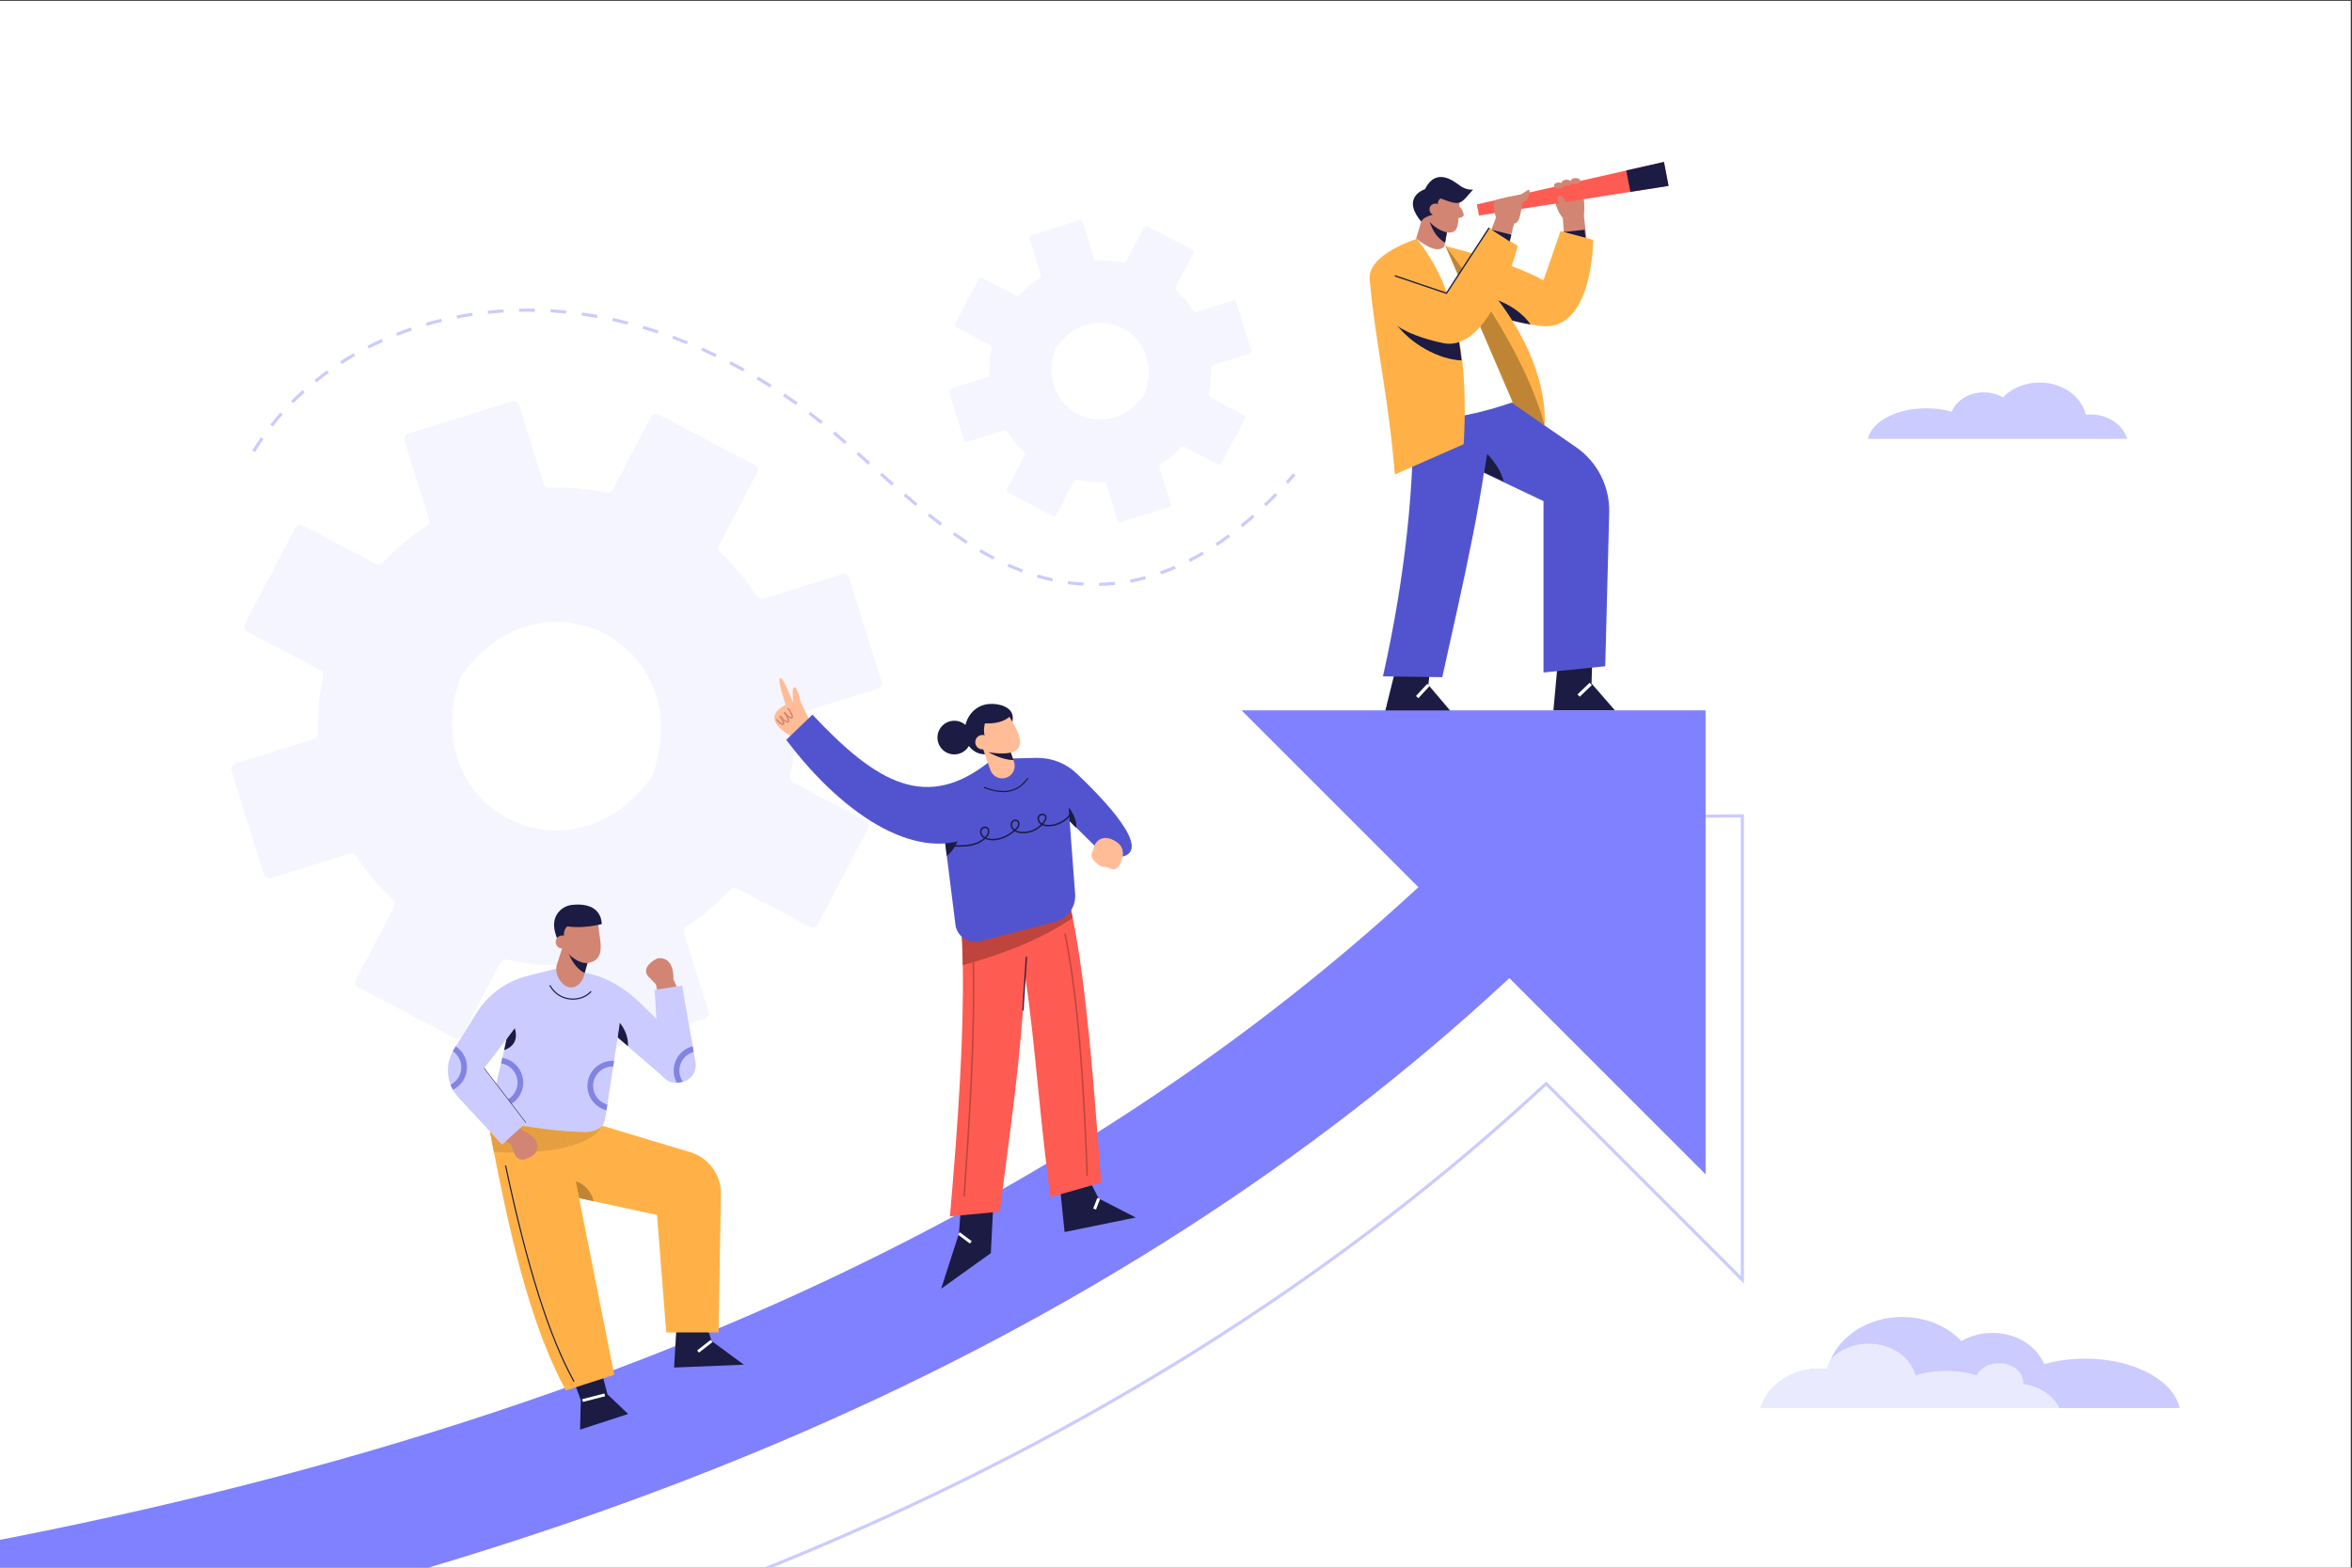 <?xml version="1.0" encoding="UTF-8" standalone="no"?>
<svg
   xmlns:dc="http://purl.org/dc/elements/1.1/"
   xmlns:cc="http://creativecommons.org/ns#"
   xmlns:rdf="http://www.w3.org/1999/02/22-rdf-syntax-ns#"
   xmlns:svg="http://www.w3.org/2000/svg"
   xmlns="http://www.w3.org/2000/svg"
   viewBox="0 0 4000 2666.667"
   height="2666.667"
   width="4000"
   xml:space="preserve"
   id="svg2"
   version="1.1"><rect x="0" y="0" width="4000" height="2666.667" fill="#333333" stroke="none"/><defs
     id="defs6" /><g
     transform="matrix(1.333,0,0,-1.333,0,2666.667)"
     id="g10"><g
       transform="scale(0.1)"
       id="g12"><g
         transform="scale(1.84)"
         id="g14"><path
           id="path16"
           style="fill:#ffffff;fill-opacity:1;fill-rule:nonzero;stroke:none"
           d="M 16300,0 H 0 V 10866.7 H 16300 V 0" /></g><g
         transform="scale(1.706)"
         id="g18"><path
           id="path20"
           style="fill:#cbcbff;fill-opacity:1;fill-rule:nonzero;stroke:none"
           d="M 13167.1,1194.12 H 16300 c -44.9,208.56 -343.6,369.51 -705.7,369.51 -110.1,0 -214.3,-14.95 -307.1,-41.16 -56,136.49 -208,234 -386.7,234 -86.2,0 -166.1,-22.81 -232.2,-61.56 -104.4,110.23 -263.8,180.47 -442.8,180.47 -246.5,0 -456.3,-133.68 -536.1,-320.84 -9.4,-21.99 -17.1,-45.03 -22.8,-68.66 -7,1 -14.1,1.64 -21.4,2.23 -1.6,0 -3.2,0 -4.8,0.23 -10.3,0.59 -20.6,0.76 -30.9,0.76 -213.8,0 -393,-125.59 -442.4,-294.98" /></g><g
         transform="scale(1.432)"
         id="g22"><path
           id="path24"
           style="fill:#ffffff;fill-opacity:1;fill-rule:nonzero;stroke:none"
           d="m 16272.8,1769.24 c -8.3,1.19 -16.8,1.95 -25.4,2.65 13.4,28.35 31.2,55.08 52.6,79.1 -11.2,-26.18 -20.4,-53.62 -27.2,-81.75" /></g><g
         transform="scale(1.612)"
         id="g26"><path
           id="path28"
           style="fill:#eaeaff;fill-opacity:1;fill-rule:nonzero;stroke:none"
           d="m 16300,1263.54 h -2367.4 c 52.3,179.24 241.8,312.13 468.1,312.13 10.8,0 21.7,-0.19 32.7,-0.8 1.2,-0.69 2.5,-1.74 3.8,-2.8 0.4,0.87 0.8,1.68 1.2,2.55 v 0 c 7.7,-0.62 15.2,-1.31 22.7,-2.36 6,25 14.1,49.38 24.1,72.65 v 0 c 68.8,77.98 179.5,128.43 304.5,128.43 182.1,0 333.9,-107.46 369.9,-250.65 72.8,22.27 155.2,34.86 242.8,34.86 87.2,0 169.3,-12.4 241.7,-34.43 28.2,55.78 97,95.3 177.3,95.3 105.8,0 191.7,-68.56 191.7,-153 0,-3.84 -0.2,-7.26 -0.5,-11.1 130.6,-17.93 238.3,-91.64 287.4,-190.78" /></g><g
         transform="scale(1.665)"
         id="g30"><path
           id="path32"
           style="fill:#cbcbff;fill-opacity:1;fill-rule:nonzero;stroke:none"
           d="m 16300,8651.46 h -1987 c 28.5,132.28 218,234.34 447.6,234.34 69.8,0 135.9,-9.47 194.8,-26.12 35.4,86.57 131.9,148.42 245.2,148.42 54.7,0 105.4,-14.47 147.3,-39.06 66.2,69.92 167.3,114.48 280.8,114.48 156.4,0 289.4,-84.77 340,-203.48 6,-13.95 10.9,-28.56 14.5,-43.54 4.5,0.64 8.9,1.02 13.5,1.41 1.1,0 2.1,0 3.1,0.13 6.5,0.38 13.1,0.51 19.6,0.51 135.6,0 249.2,-79.65 280.6,-187.09" /></g><path
         id="path34"
         style="fill:#f5f5ff;fill-opacity:1;fill-rule:nonzero;stroke:none"
         d="m 7862.47,6652 83.45,547.8 -605.83,422.3 -70.72,5.5 -3.69,11.8 c -9.88,31.6 -39.24,52.6 -72.21,52.6 -0.77,0 -1.54,0 -2.32,-0.1 -29.96,-0.8 -59.88,-1.3 -89.75,-1.3 -215.66,0 -428.53,23.1 -634.74,68.2 -5.51,1.2 -11.03,1.8 -16.49,1.8 -27.55,0 -53.43,-14.9 -66.63,-40.1 l -485.51,-926.3 c -13.46,-25.7 -39.66,-40.4 -66.78,-40.4 -11.78,0 -23.74,2.8 -34.9,8.6 L 4573.51,7403 c -36.87,19.3 -51.09,64.9 -31.75,101.7 l 486.04,926.6 c 15.78,30.1 9.14,66.7 -15.64,90 -176.14,165 -332.25,351.7 -467.54,558.6 -14.28,21.8 -38.19,34.5 -63.19,34.5 -7.38,0 -14.84,-1.1 -22.18,-3.4 l -999.31,-312 c -7.47,-2.3 -15.03,-3.4 -22.47,-3.4 -32.08,0 -61.81,20.6 -71.88,52.9 l -411.72,1318.7 c -12.39,39.7 9.74,81.9 49.45,94.3 l 999.32,312 c 32.23,10.1 53.42,40.4 52.6,74.1 -6.04,245.7 15.8,488.8 66.87,723.9 7.22,33.3 -8.13,67.2 -38.26,83.1 l -927.39,486.8 c -36.82,19.3 -51.01,64.8 -31.7,101.6 l 641.19,1222.7 c 13.47,25.6 39.66,40.3 66.77,40.3 11.79,0 23.74,-2.8 34.91,-8.6 l 926.39,-485.6 c 10.99,-5.7 22.83,-8.5 34.58,-8.5 20.49,0 40.69,8.5 55.48,24.3 163.99,175.2 351.37,331.7 558.21,465.3 28.54,18.5 41.63,53.3 31.5,85.7 l -312.02,999.4 c -12.4,39.7 9.74,82 49.45,94.4 l 1317.73,411.4 c 7.47,2.3 15.03,3.4 22.47,3.4 32.08,0 61.82,-20.6 71.88,-52.9 l 312.02,-999.3 c 9.88,-31.7 39.25,-52.6 72.22,-52.6 0.81,0 1.63,0 2.45,0 32.17,1 64.27,1.5 96.33,1.5 213.26,0 423.76,-22.4 628.04,-66.5 5.44,-1.2 10.9,-1.8 16.29,-1.8 27.57,0 53.45,14.9 66.65,40.1 l 485.58,926.4 c 13.46,25.7 39.66,40.4 66.78,40.4 11.78,0 23.74,-2.8 34.9,-8.6 l 1222.41,-640.7 c 36.85,-19.3 51.05,-64.9 31.75,-101.7 l -485.53,-926.3 c -15.81,-30.2 -9.11,-66.9 15.79,-90.2 176.89,-165.1 333.5,-352.5 466.89,-558.3 14.26,-22 38.3,-34.8 63.44,-34.8 7.38,0 14.86,1.1 22.21,3.4 l 999.48,312 c 7.4,2.4 15,3.5 22.4,3.5 32.1,0 61.9,-20.7 71.9,-52.9 l 411.4,-1317.8 c 12.4,-39.7 -9.7,-81.9 -49.4,-94.3 l -999.4,-312 c -32.4,-10.1 -53.6,-40.7 -52.6,-74.7 7.8,-246.3 -14.2,-489.7 -64.8,-725.5 -7.1,-33.2 8.2,-67 38.3,-82.8 l 925.2,-486 c 36.8,-19.3 51,-64.8 31.7,-101.6 L 10435,8210.7 c -13.5,-25.7 -39.7,-40.4 -66.8,-40.4 -11.8,0 -23.8,2.8 -34.9,8.6 l -926.36,485.6 c -10.99,5.7 -22.84,8.5 -34.59,8.5 -20.52,0 -40.73,-8.5 -55.51,-24.3 -164.27,-175.9 -351.48,-333.2 -558.26,-467.4 -28.45,-18.4 -41.48,-53.2 -31.37,-85.6 l 311.45,-997.5 c 12.39,-39.8 -9.75,-82 -49.45,-94.4 l -201.42,-62.9 -84.87,487.5 -351.06,-54.5 33.23,-558.7 -522.62,-163.2 m -761.49,5416 c -424.27,0 -871.84,-204.7 -1213.79,-681.2 -4.4,-6.2 -8.03,-13.1 -10.57,-20.2 -399.64,-1118.7 363.87,-1958.8 1223.42,-1958.8 424.09,0 871.57,204.6 1214.23,681.1 4.44,6.1 8.09,13.1 10.64,20.2 398.84,1120.2 -364.98,1958.9 -1223.93,1958.9" /><g
         transform="scale(1.055)"
         id="g36"><path
           id="path38"
           style="fill:#f5f5ff;fill-opacity:1;fill-rule:nonzero;stroke:none"
           d="m 13546,12644.7 c -14.2,0 -27.3,9.1 -31.8,23.3 l -137.1,439.4 c -4.4,14 -17.3,23.2 -31.9,23.2 -0.3,0 -0.6,0 -0.9,0 -13.3,-0.4 -26.5,-0.6 -39.5,-0.6 -95.1,0 -188.8,10.2 -279.7,30 -2.4,0.5 -4.8,0.8 -7.2,0.8 -12.2,0 -23.6,-6.5 -29.4,-17.6 l -213.9,-408.1 c -5.9,-11.3 -17.4,-17.8 -29.4,-17.8 -5.2,0 -10.5,1.3 -15.3,3.8 l -538.7,282.2 c -16.2,8.5 -22.5,28.6 -14,44.8 l 214.1,408.2 c 7,13.2 4,29.3 -6.8,39.6 -77.7,72.7 -146.5,154.9 -206,246.1 -6.3,9.6 -16.9,15.2 -27.8,15.2 -3.3,0 -6.6,-0.5 -9.8,-1.5 l -440.2,-137.5 c -3.3,-1 -6.6,-1.5 -9.9,-1.5 -14.2,0 -27.3,9.1 -31.6,23.3 l -181.4,580.9 c -5.5,17.5 4.3,36.1 21.8,41.5 l 440.2,137.5 c 14.1,4.4 23.5,17.7 23.1,32.6 -2.6,108.2 6.9,215.3 29.5,318.9 3.1,14.6 -3.6,29.6 -16.9,36.6 l -408.4,214.4 c -16.3,8.5 -22.6,28.6 -14.1,44.8 l 282.5,538.5 c 5.9,11.3 17.5,17.8 29.4,17.8 5.2,0 10.4,-1.2 15.4,-3.8 l 408.1,-213.9 c 4.8,-2.5 10,-3.7 15.1,-3.7 9.1,0 18,3.7 24.5,10.6 72.3,77.2 154.8,146.2 245.9,205 12.6,8.2 18.3,23.5 13.8,37.8 l -137.4,440.2 c -5.5,17.5 4.3,36.1 21.8,41.6 l 580.5,181.2 c 3.2,1 6.6,1.5 9.8,1.5 14.2,0 27.2,-9.1 31.7,-23.3 l 137.4,-440.2 c 4.4,-14 17.4,-23.2 31.9,-23.2 0.3,0 0.7,0 1,0 14.2,0.5 28.3,0.7 42.4,0.7 94,0 186.7,-9.9 276.7,-29.3 2.4,-0.5 4.8,-0.8 7.2,-0.8 12.1,0 23.6,6.6 29.4,17.7 l 213.9,408.1 c 5.8,11.3 17.4,17.7 29.3,17.7 5.3,0 10.6,-1.2 15.4,-3.8 l 538.5,-282.2 c 16.2,-8.5 22.4,-28.5 14,-44.8 l -213.9,-408 c -7,-13.3 -4,-29.5 6.9,-39.7 78,-72.7 146.9,-155.3 205.7,-245.9 6.3,-9.8 16.9,-15.4 27.9,-15.4 3.3,0 6.6,0.5 9.9,1.5 l 440.2,137.5 c 3.3,1 6.6,1.5 9.9,1.5 14.1,0 27.2,-9.1 31.7,-23.3 l 181.2,-580.5 c 5.4,-17.5 -4.4,-36.1 -21.8,-41.5 l -440.2,-137.5 c -14.3,-4.4 -23.6,-17.9 -23.2,-32.8 3.5,-108.5 -6.3,-215.7 -28.5,-319.6 -3.2,-14.6 3.6,-29.5 16.8,-36.5 l 407.5,-214.1 c 16.3,-8.5 22.5,-28.5 14.1,-44.7 l -282.3,-538.5 c -5.9,-11.3 -17.5,-17.8 -29.4,-17.8 -5.3,0 -10.5,1.2 -15.4,3.8 l -408.1,213.9 c -4.8,2.5 -10,3.7 -15.1,3.7 -9.1,0 -18,-3.7 -24.5,-10.7 -72.4,-77.5 -154.8,-146.8 -245.9,-205.9 -12.5,-8.1 -18.3,-23.4 -13.9,-37.7 l 137.3,-439.4 c 5.4,-17.5 -4.4,-36.1 -21.8,-41.5 l -580.5,-181.3 c -3.3,-1 -6.6,-1.5 -9.8,-1.5 m -241.5,2413.5 c -186.9,0 -384,-90.2 -534.6,-300.1 -2,-2.7 -3.6,-5.8 -4.7,-8.9 -176,-492.7 160.3,-862.8 538.9,-862.8 186.8,0 383.9,90.1 534.9,300 1.9,2.7 3.5,5.8 4.6,8.9 175.7,493.4 -160.7,862.9 -539.1,862.9" /></g><g
         transform="scale(1.014)"
         id="g40"><path
           id="path42"
           style="fill:#cbcbff;fill-opacity:1;fill-rule:nonzero;stroke:none"
           d="m 6532.79,15804.5 -0.93,39.5 c 66.11,1.5 132.25,1.6 198.22,0.4 l -0.73,-39.5 c -65.4,1.2 -130.96,1.1 -196.56,-0.4 z m 588.85,-23.1 c -65.45,6.6 -131.37,11.9 -195.9,15.8 l 2.35,39.3 c 65.07,-3.9 131.51,-9.2 197.49,-15.8 z m -980.86,-2.3 -4.2,39.2 c 65.28,7 131.68,12.7 197.37,17 l 2.54,-39.4 c -65.13,-4.2 -130.97,-9.9 -195.71,-16.8 z m 1370.07,-52.2 c -64.79,11.7 -130.09,22.1 -194.08,31.1 l 5.47,39 c 64.5,-9 130.3,-19.5 195.58,-31.2 z m -1758.46,-6.3 -7.55,38.8 c 64.51,12.5 130.2,23.9 195.23,33.6 l 5.86,-39 c -64.48,-9.7 -129.58,-20.9 -193.54,-33.4 z m 2142.48,-77.4 c -63.44,16.3 -127.79,31.5 -191.24,45.4 l 8.4,38.5 c 63.94,-13.9 128.74,-29.3 192.64,-45.7 z m -2524.22,-14.5 -10.94,37.9 c 62.96,18.2 127.41,35.3 191.53,50.7 l 9.24,-38.4 c -63.56,-15.3 -127.44,-32.2 -189.83,-50.2 z m 2901.28,-96.6 c -62.33,20.7 -125.44,40.5 -187.58,58.8 l 11.13,37.9 c 62.59,-18.5 126.15,-38.4 188.9,-59.3 z m -3273.11,-29.3 -14.38,36.7 c 61.12,24 123.75,46.8 186.18,67.9 l 12.64,-37.4 c -61.84,-20.9 -123.91,-43.5 -184.44,-67.2 z m 3641.96,-107.1 c -60.64,24.7 -122.32,48.7 -183.28,71.2 l 13.68,37 c 61.39,-22.7 123.45,-46.8 184.48,-71.7 z m -4000.1,-53.3 -17.88,35.2 c 58.42,29.6 118.6,58.3 178.87,85.3 l 16.11,-36 c -59.67,-26.7 -119.27,-55.1 -177.1,-84.5 z m 4359.41,-106.6 c -58.81,28.4 -118.85,56.3 -178.43,82.8 l 16.03,36 c 59.97,-26.7 120.38,-54.7 179.55,-83.2 z m -4699.84,-88.6 -21.35,33.2 c 55.12,35.5 112.13,70.2 169.46,103 l 19.61,-34.2 c -56.75,-32.6 -113.17,-66.9 -167.72,-102 z m 5048.88,-92.9 c -57.43,32.1 -115.69,63.5 -173.19,93.4 l 18.23,35 c 57.83,-30.1 116.44,-61.7 174.19,-93.9 z m -5366.97,-136.7 -24.78,30.8 c 51.03,41.1 104.07,81.6 157.68,120.3 l 23.08,-32 c -53.03,-38.3 -105.51,-78.3 -155.98,-119.1 z m 5704.9,-64.9 c -55.31,35.1 -111.68,69.9 -167.56,103.2 l 20.24,33.9 c 56.18,-33.5 112.87,-68.5 168.51,-103.8 z m -5996.05,-198 -28.06,27.8 c 46.35,46.8 94.61,92.9 143.52,137 l 26.43,-29.3 c -48.35,-43.6 -96.09,-89.2 -141.89,-135.5 z m 6322.09,-22.4 c -53.03,38.1 -107.39,75.9 -161.48,112.5 l 22.13,32.7 c 54.35,-36.8 109.01,-74.8 162.35,-113.1 z m 313.8,-237.9 c -51.2,41 -103.4,81.8 -155.3,121.1 l 23.9,31.4 c 52.1,-39.5 104.6,-80.5 156,-121.7 z m -6895.58,-33.8 -31.03,24.4 c 40.7,51.8 83.45,103.1 127.1,152.5 l 29.56,-26.1 c -43.12,-48.8 -85.4,-99.6 -125.63,-150.8 z m 7197.48,-219.4 c -50,43.4 -100,86.1 -149.9,128.1 l 25.5,30.2 c 50,-42.1 100.1,-85 150.2,-128.5 z m -7421.48,-102.3 -33.65,20.6 c 34.58,56.4 71.14,112.2 108.64,166 l 32.37,-22.5 c -37.05,-53.2 -73.18,-108.4 -107.36,-164.1 z m 7717.08,-158.7 c -49.2,43.9 -98.3,87.7 -147.3,131 l 26,29.6 c 49.1,-43.4 98.3,-87.2 147.6,-131.2 z m 5282,-239.3 -29.2,26.5 c 31.4,34.7 62.5,69.7 93,104.9 l 29.8,-25.8 c -30.7,-35.4 -61.9,-70.6 -93.6,-105.6 z m -4986.9,-22.8 c -49.5,43.5 -98.7,87.2 -147.8,130.8 l 26.3,29.5 c 48.9,-43.6 98.1,-87.2 147.6,-130.7 z m 300,-257.4 c -50.6,42.1 -100.9,84.8 -150.9,127.7 l 25.8,30 c 49.8,-42.9 99.9,-85.4 150.4,-127.4 z m 4411,-4 -27.2,28.5 c 46.4,44.4 93.2,91.1 139.4,138.7 l 28.3,-27.5 c -46.5,-47.9 -93.7,-94.9 -140.5,-139.7 z m -4101.2,-242.3 c -50.4,38 -103.1,78.9 -156.3,121.3 l 24.5,30.9 c 51.4,-41 103.3,-81.3 155.6,-120.7 z m 3804.8,-20.5 -24.9,30.6 c 49.8,40.6 100.2,83.5 149.6,127.3 l 26.2,-29.5 c -49.8,-44.2 -100.5,-87.4 -150.9,-128.4 z m -3480.6,-207.4 c -53.5,34.8 -108.8,72.1 -164.1,111.1 l 22.7,32.3 c 54.9,-38.7 109.8,-75.8 162.9,-110.3 z m 3161.9,-28.2 -21.9,32.8 c 53.1,35.4 107.1,73.4 160.6,112.9 l 23.5,-31.7 c -54,-40 -108.6,-78.3 -162.2,-114 z m -2819.5,-172.1 c -57.1,29.6 -115.5,61.9 -173.7,96.1 l 20.1,34 c 57.5,-33.8 115.3,-65.8 171.7,-95.1 z m 2477.5,-28.8 -18,35.1 c 57,29.1 114.8,60.9 171.9,94.5 l 20,-34.1 c -57.7,-33.9 -116.2,-66.1 -173.9,-95.5 z m -2115.5,-133.2 c -60.6,22.7 -122.4,48 -183.6,75.5 l 16.2,36 c 60.4,-27.1 121.4,-52.2 181.2,-74.6 z m 1751,-24 -13.1,37.2 c 60.8,21.4 122.1,45.5 182.4,71.5 l 15.6,-36.2 c -61.1,-26.4 -123.3,-50.8 -184.9,-72.5 z m -1370.4,-88.3 c -64,13.8 -128.7,30.4 -192.4,49.3 l 11.1,37.8 c 63,-18.6 126.7,-34.9 189.5,-48.6 z m 987,-15.3 -7.4,38.8 c 63.4,11.9 127.5,26.7 190.8,43.8 l 10.3,-38.1 c -64.2,-17.4 -129.4,-32.3 -193.7,-44.5 z m -593.9,-38.4 c -65.7,3.7 -132.3,10.2 -197.6,19.1 l 5.3,39.1 c 64.4,-8.8 129.9,-15.1 194.6,-18.8 z m 198.8,-3.4 -0.9,39.4 c 64.9,1.6 130.5,5.8 195.2,12.7 l 4.1,-39.2 c -65.6,-7 -132.4,-11.4 -198.4,-12.9" /></g><g
         transform="scale(1.365)"
         id="g44"><path
           id="path46"
           style="fill:#cbcbff;fill-opacity:1;fill-rule:nonzero;stroke:none"
           d="m -2152.8,-1153.63 159.96,-1161.38 C 1724.71,-1801.91 5027.61,-926.416 7824.72,287.141 10372.1,1392.26 12598.1,2821.97 14441.1,4536.4 l 10.3,9.67 1819.3,-1819.28 v 4287.43 l -1161.7,-9.6 C 13503.7,5518.5 9823.88,2432.32 7358.14,1362.52 4658.86,191.453 1458.96,-655.099 -2152.8,-1153.63 Z m 134.92,-1194.36 -167.95,1219.35 14.51,2.05 c 3615.08,497.939 6817.34,1344.42 9517.81,2516.07 2464.2,1069.07 6144.91,4157.01 7746.81,5640.49 l 4.1,3.81 5.7,0.07 1196.9,9.89 V 2656.01 L 14450.7,4505.33 C 12607.4,2792.95 10382,1364.64 7836.45,260.252 5033.23,-955.944 1722.66,-1832.83 -2003.36,-2346.01 l -14.52,-1.98" /></g><g
         transform="scale(1.335)"
         id="g48"><path
           id="path50"
           style="fill:#7f81ff;fill-opacity:1;fill-rule:nonzero;stroke:none"
           d="m 16300,8194.95 h -4434.6 l 1690,-1690 C 11777.5,4858.54 9634.53,3486 7167.2,2415.56 4405.1,1217.18 1129.91,351.395 -2567.4,-157.831 l 167.62,-1217.029 C 1408.24,-850.356 4791.54,45.77 7656.13,1288.57 10267.4,2421.48 12538.1,3880.61 14424.7,5635.71 L 16300,3760.39 v 4434.56" /></g><g
         transform="scale(1.133)"
         id="g52"><path
           id="path54"
           style="fill:#d28572;fill-opacity:1;fill-rule:nonzero;stroke:none"
           d="m 16300,15078.6 -27.1,-155.8 -8,-39.3 c -5,-84.8 -88.2,-139.3 -180,-190.5 l -141.6,263.8 74.6,254.6 135.8,39.6 127.7,-150.4 18.6,-22" /></g><g
         transform="scale(1.133)"
         id="g56"><path
           id="path58"
           style="fill:#1b1b43;fill-opacity:1;fill-rule:nonzero;stroke:none"
           d="m 16300,15078.6 -27.1,-155.8 c -88.5,53 -138.2,129.8 -174.9,237.8 l 183.4,-60 18.6,-22" /></g><g
         transform="scale(1.143)"
         id="g60"><path
           id="path62"
           style="fill:#d28572;fill-opacity:1;fill-rule:nonzero;stroke:none"
           d="m 16300,15287.6 c -27.3,-120.2 -2.9,-297.1 -53.3,-354.1 -45.9,-51.9 -131.6,-20.3 -181.9,7.1 -68.4,37.2 -122.8,93.9 -161.8,161 -90.6,156.5 38.6,260.8 38.6,260.8 l 167.8,72.6 190.6,-147.4" /></g><g
         transform="scale(1.153)"
         id="g64"><path
           id="path66"
           style="fill:#1b1b43;fill-opacity:1;fill-rule:nonzero;stroke:none"
           d="m 15914.2,14994.2 c 4,66 -26.4,125 26.9,160.3 231.5,-89.8 215.1,-62.1 358.9,97.4 0,0 -74.1,-9 -143.8,42.7 -69.7,51.7 -265.2,209 -388.8,-38.2 0,0 -270.4,-83.9 -41.2,-358 26.2,55.4 120.3,72.6 188,95.8" /></g><g
         transform="scale(1.128)"
         id="g68"><path
           id="path70"
           style="fill:#d28572;fill-opacity:1;fill-rule:nonzero;stroke:none"
           d="m 16300,15366 c 0,-36.4 -29.4,-65.9 -65.8,-65.9 -36.5,0 -65.9,29.5 -65.9,65.9 0,36.3 29.4,65.8 65.9,65.8 36.4,0 65.8,-29.5 65.8,-65.8" /></g><g
         transform="scale(1.242)"
         id="g72"><path
           id="path74"
           style="fill:#d28572;fill-opacity:1;fill-rule:nonzero;stroke:none"
           d="m 16254.1,14138.6 c 22.2,-82.2 24.6,-165.1 16.7,-248.4 l 29.2,-256.8 -233.8,58.5 -12.6,177.4 c -58.4,58.5 -91.8,204.6 -96,210.9 l 296.5,58.4" /></g><g
         transform="scale(1.306)"
         id="g76"><path
           id="path78"
           style="fill:#fe5b52;fill-opacity:1;fill-rule:nonzero;stroke:none"
           d="m 16300,13501.6 -372.8,-58.5 -1478.8,-231.4 -20.9,109.1 1459.7,331.2 368,83.5 44.8,-233.9" /></g><g
         transform="scale(1.306)"
         id="g80"><path
           id="path82"
           style="fill:#1b1b43;fill-opacity:1;fill-rule:nonzero;stroke:none"
           d="m 16300,13501.6 -372.8,-58.5 -40,208.9 368,83.5 44.8,-233.9" /></g><g
         transform="scale(1.224)"
         id="g84"><path
           id="path86"
           style="fill:#d28572;fill-opacity:1;fill-rule:nonzero;stroke:none"
           d="m 16300,14410 c 0,-17.5 -22.8,-31.7 -50.8,-31.7 -28.1,0 -50.9,14.2 -50.9,31.7 0,17.6 22.8,31.8 50.9,31.8 28,0 50.8,-14.2 50.8,-31.8" /></g><g
         transform="scale(1.23)"
         id="g88"><path
           id="path90"
           style="fill:#d28572;fill-opacity:1;fill-rule:nonzero;stroke:none"
           d="m 16300,14368.7 c 0,-17.4 -22.7,-31.6 -50.6,-31.6 -27.9,0 -50.6,14.2 -50.6,31.6 0,17.5 22.7,31.6 50.6,31.6 27.9,0 50.6,-14.1 50.6,-31.6" /></g><g
         transform="scale(1.237)"
         id="g92"><path
           id="path94"
           style="fill:#d28572;fill-opacity:1;fill-rule:nonzero;stroke:none"
           d="m 16300,14304 c 0,-17.4 -22.5,-31.5 -50.3,-31.5 -27.7,0 -50.3,14.1 -50.3,31.5 0,17.3 22.6,31.4 50.3,31.4 27.8,0 50.3,-14.1 50.3,-31.4" /></g><g
         transform="scale(1.228)"
         id="g96"><path
           id="path98"
           style="fill:#d28572;fill-opacity:1;fill-rule:nonzero;stroke:none"
           d="m 16272.2,14155.2 c 0,-40.2 27.8,-73.9 -4.2,-73.9 -32.1,0 -63.3,21 -63.3,61.2 0,40.2 -41.6,93.8 -12.6,107.6 44.2,21.1 80.1,-54.7 80.1,-94.9" /></g><g
         transform="scale(1.241)"
         id="g100"><path
           id="path102"
           style="fill:#1b1b43;fill-opacity:1;fill-rule:nonzero;stroke:none"
           d="m 16067.5,13733.7 222.8,24.3 9.7,-84.9 -232.5,60.6" /></g><g
         transform="scale(1.247)"
         id="g104"><path
           id="path106"
           style="fill:#ffb147;fill-opacity:1;fill-rule:nonzero;stroke:none"
           d="m 16300,13588.2 c 0,0 0,-947.7 -537.7,-881.2 -34.9,4.3 -69.2,9.3 -102.7,15 -180.6,30.9 -336.2,79.8 -453,124.3 -144.6,54.9 -229.7,103.1 -229.7,103.1 l -195.6,576.6 c 390.1,-98.4 745.6,-209.1 1010.3,-351.8 l 174.2,502.8 334.2,-88.8" /></g><g
         transform="scale(1.198)"
         id="g108"><path
           id="path110"
           style="fill:#1b1b43;fill-opacity:1;fill-rule:nonzero;stroke:none"
           d="m 16300,13242.3 c -188,32.1 -350,83 -471.5,129.4 l 11.5,163.7 c 230.1,-56.4 391.1,-188.6 460,-293.1" /></g><g
         transform="scale(1.209)"
         id="g112"><path
           id="path114"
           style="fill:#bf8535;fill-opacity:1;fill-rule:nonzero;stroke:none"
           d="m 16300,12056 -513.2,281.6 -537.5,1616.6 c 510.9,-555.4 937.8,-1216.4 1050.7,-1898.2" /></g><g
         transform="scale(1.264)"
         id="g116"><path
           id="path118"
           style="fill:#1b1b43;fill-opacity:1;fill-rule:nonzero;stroke:none"
           d="m 15731.7,9230.03 -52,-574.21 h 620.3 l -235.7,270.7 10.4,344.52 -343,-41.01" /></g><g
         transform="scale(1.246)"
         id="g120"><path
           id="path122"
           style="fill:#ffffff;fill-opacity:1;fill-rule:nonzero;stroke:none"
           d="m 16175.4,8919.83 -23,24.05 124.6,119.22 23,-24.04 -124.6,-119.23" /></g><g
         transform="scale(1.26)"
         id="g124"><path
           id="path126"
           style="fill:#5254cf;fill-opacity:1;fill-rule:nonzero;stroke:none"
           d="m 14666.6,11747.8 94.6,-534.7 867.8,-411.2 V 9066.27 l 625.1,63.07 40.3,1560.36 c 5.6,262.6 -121.1,510.4 -337.3,659.6 l -649,447.8" /></g><g
         transform="scale(1.177)"
         id="g128"><path
           id="path130"
           style="fill:#1b1b43;fill-opacity:1;fill-rule:nonzero;stroke:none"
           d="m 16120.8,12076 c 93.6,-100 155.2,-202 179.2,-299.5 l -212.9,99.8 33.7,199.7" /></g><g
         transform="scale(1.146)"
         id="g132"><path
           id="path134"
           style="fill:#d28572;fill-opacity:1;fill-rule:nonzero;stroke:none"
           d="m 16295.5,15059 c -4.8,-12.9 -28.1,-32.1 -59.6,-28.3 -24.4,3 -49.6,45.1 -49.6,75.8 0,30.7 19.9,55.7 44.6,55.7 36.7,0 69.1,-91.1 64.6,-103.2" /></g><g
         transform="scale(1.135)"
         id="g136"><path
           id="path138"
           style="fill:#1b1b43;fill-opacity:1;fill-rule:nonzero;stroke:none"
           d="m 15717.1,10221.9 -144.8,-584.6 h 727.7 l -243.8,287.73 30.5,292.27 -369.6,4.6" /></g><g
         transform="scale(1.119)"
         id="g140"><path
           id="path142"
           style="fill:#ffffff;fill-opacity:1;fill-rule:nonzero;stroke:none"
           d="m 16171.5,9915.78 -27.2,25.16 128.5,138.96 27.2,-25.1 -128.5,-139.02" /></g><g
         transform="scale(1.168)"
         id="g144"><path
           id="path146"
           style="fill:#5254cf;fill-opacity:1;fill-rule:nonzero;stroke:none"
           d="m 16300,12715.8 c -75.9,-946.4 -318.5,-1952.6 -545.8,-2986.56 l -647.9,8.88 c 245.8,1098.18 348,2110.48 328.4,2982.08 l 865.3,-4.4" /></g><g
         transform="scale(1.184)"
         id="g148"><path
           id="path150"
           style="fill:#ffffff;fill-opacity:1;fill-rule:nonzero;stroke:none"
           d="m 15573.1,14250.5 c -58.5,-78.3 -168.6,-37.8 -308,70.1 L 15503,12382 c 266.1,21.6 531.7,86.3 797,179.5 l -726.9,1689" /></g><g
         transform="scale(1.147)"
         id="g152"><path
           id="path154"
           style="fill:#ffb147;fill-opacity:1;fill-rule:nonzero;stroke:none"
           d="m 16280.9,12499.8 -765.7,-337.4 c -72.3,886 -216.9,1464.7 -280.3,2169.9 -25.2,282.1 523,450.6 523,450.6 214.5,-261.1 355.9,-579.7 439,-943.9 29.3,-128.4 51.4,-262.6 67,-402.2 32.5,-291.5 36.1,-605.4 17,-937" /></g><g
         transform="scale(1.211)"
         id="g156"><path
           id="path158"
           style="fill:#ffb147;fill-opacity:1;fill-rule:nonzero;stroke:none"
           d="m 15225.3,13932.2 c 485.6,-640.1 874,-1274.2 1049,-1895.2 25.7,663.6 -444.1,1410.4 -1049,1895.2" /></g><g
         transform="scale(1.198)"
         id="g160"><path
           id="path162"
           style="fill:#d28572;fill-opacity:1;fill-rule:nonzero;stroke:none"
           d="m 15877.6,14239 54.1,141 c 0,0 -48.5,165.6 -2.5,186.2 46,20.5 203.5,49.4 243.3,52.4 39.7,3 95.9,66.1 111.6,57.8 15.9,-8.3 0,-125.5 -73.7,-132.9 0,0 -14.6,-237 -85.8,-225.2 l -56,-217.1 -191,137.8" /></g><g
         transform="scale(1.144)"
         id="g164"><path
           id="path166"
           style="fill:#1b1b43;fill-opacity:1;fill-rule:nonzero;stroke:none"
           d="m 16300,13466.7 c -251.5,9.4 -564,180.5 -732.2,408.1 l 665.1,-5.1 c 29.3,-128.7 51.5,-263.1 67.1,-403" /></g><g
         transform="scale(1.188)"
         id="g168"><path
           id="path170"
           style="fill:#ffb147;fill-opacity:1;fill-rule:nonzero;stroke:none"
           d="m 14981.7,13878.7 554.5,-187.7 458.3,702.8 305.5,-196.4 c 0,0 -288.1,-1152.4 -803.2,-1043.3 -467.5,99.1 -576.1,257.6 -576.1,257.6 l 61,467" /></g><g
         transform="scale(1.166)"
         id="g172"><path
           id="path174"
           style="fill:#1b1b43;fill-opacity:1;fill-rule:nonzero;stroke:none"
           d="m 15830.1,13939 -570,193 4.6,13.4 559.5,-189.4 463.9,711.3 11.9,-7.8 -469.9,-720.5" /></g><g
         transform="scale(1.183)"
         id="g176"><path
           id="path178"
           style="fill:#1b1b43;fill-opacity:1;fill-rule:nonzero;stroke:none"
           d="m 16084.7,14432.4 215.3,-54.3 -18.1,-72.3 -197.2,126.6" /></g><path
         id="path180"
         style="fill:#1b1b43;fill-opacity:1;fill-rule:nonzero;stroke:none"
         d="m 13520.7,4883.1 61.5,-599.7 907.8,185.2 -472.8,242.5 -146.6,286.6 -349.9,-114.6" /><path
         id="path182"
         style="fill:#ffffff;fill-opacity:1;fill-rule:nonzero;stroke:none"
         d="m 13982.8,4569.7 -35.3,13.7 52,134.5 35.3,-13.6 -52,-134.6" /><path
         id="path184"
         style="fill:#fe5b52;fill-opacity:1;fill-rule:nonzero;stroke:none"
         d="m 14048.4,4912.7 -646.1,-183.5 c -132,954.7 -193.3,1943.1 -321.9,2819.6 -15.9,109.7 -32.9,217.5 -51.4,323.4 l -23.1,60.1 -127.9,334 226.2,84.4 525.1,195.2 c 19.6,-80.2 38.6,-165 56.7,-254.2 174.8,-862.8 269.3,-2116 362.4,-3379" /><path
         id="path186"
         style="fill:#be443d;fill-opacity:1;fill-rule:nonzero;stroke:none"
         d="m 13861.1,4997.4 c -34.7,967.2 -98.3,2192.9 -283.5,3093.5 l 18.6,3.8 c 185.4,-902 249.1,-2128.7 283.9,-3096.6 l -19,-0.7" /><path
         id="path188"
         style="fill:#1b1b43;fill-opacity:1;fill-rule:nonzero;stroke:none"
         d="m 12263,4652.2 -28.4,-387.7 -226.9,-704.5 633.6,453.9 37.8,742.3 -416.1,-104" /><path
         id="path190"
         style="fill:#ffffff;fill-opacity:1;fill-rule:nonzero;stroke:none"
         d="m 12374.6,4135.9 -151.3,113.5 22.7,30.3 151.3,-113.5 -22.7,-30.3" /><path
         id="path192"
         style="fill:#fe5b52;fill-opacity:1;fill-rule:nonzero;stroke:none"
         d="m 13104.6,8373.4 c 0,-7.6 0,-15.2 -0.4,-22.7 -0.3,-127.9 -2.6,-254.2 -6.4,-379 -3.8,-142.6 -9.8,-283.4 -17.4,-422.9 -54.8,-1039.1 -196.7,-2002.2 -325.7,-3005.3 l -635.1,-60.9 c 104.8,1216.1 178.2,2277.5 163.8,3206.5 -3,189.5 -9.8,373.3 -20.4,551.9 l 841.6,132.4" /><path
         id="path194"
         style="fill:#1b1b43;fill-opacity:1;fill-rule:nonzero;stroke:none"
         d="m 13058.6,7108.9 -15.1,0.9 44.1,687.2 15.1,-1 -44.1,-687.1" /><path
         id="path196"
         style="fill:#be443d;fill-opacity:1;fill-rule:nonzero;stroke:none"
         d="m 12310.2,4738.3 -18.8,1.3 c 68,982.8 145.1,2096.7 113.4,3126 l 19,0.6 c 31.6,-1030.3 -45.5,-2144.7 -113.6,-3127.9" /><path
         id="path198"
         style="fill:#be443d;fill-opacity:1;fill-rule:nonzero;stroke:none"
         d="m 13686,8291.7 c -171,-116.9 -367.3,-223.6 -588.2,-320 -30.3,-13.7 -60.9,-26.5 -91.9,-39.4 -218.6,-90 -459.6,-171.3 -722.5,-243.2 -3,189.5 -9.8,373.3 -20.4,551.9 l 841.6,132.4 c 0,-7.6 0,-15.2 -0.4,-22.7 l 525.1,195.2 c 19.6,-80.2 38.6,-165 56.7,-254.2" /><path
         id="path200"
         style="fill:#ffbc96;fill-opacity:1;fill-rule:nonzero;stroke:none"
         d="m 10327.9,10815.7 -104.9,215.9 c -7.6,15.5 -13.3,31.7 -16.9,48.6 -11.4,52.3 -41.7,171.6 -79.1,152.9 -26.5,-13.2 -4.5,-205.4 -4.5,-205.4 0,0 -128.04,344.5 -170,324.7 -41.95,-19.9 72.9,-342.3 72.9,-342.3 0,0 -212.02,-90.6 -125.9,-231.9 86.13,-141.3 260.6,-189.9 260.6,-189.9 l 167.8,227.4" /><path
         id="path202"
         style="fill:#d28572;fill-opacity:1;fill-rule:nonzero;stroke:none"
         d="m 10004.6,10904.5 c 21.7,-26.2 52.1,-62.3 87.7,-69.2 15.7,-3 26.1,6.1 25.6,22 -0.5,20.1 -12.5,41.2 -21.6,58.6 -8.8,17 -18.3,34.6 -29.9,50 -7.2,9.6 -23.6,0.2 -16.3,-9.6 17.4,-23.1 32.5,-51 43,-78 2.3,-6.1 5.5,-13.2 5.8,-19.8 0.2,-7.2 1.8,-5.1 -4.4,-4.2 -29.9,4.1 -58.7,42.1 -76.5,63.5 -7.8,9.4 -21.12,-4 -13.4,-13.3" /><path
         id="path204"
         style="fill:#d28572;fill-opacity:1;fill-rule:nonzero;stroke:none"
         d="m 9957.3,10852.5 c 21.66,-26.2 52.1,-62.4 87.7,-69.2 15.7,-3 26.1,6.1 25.7,21.9 -0.6,20.2 -12.6,41.3 -21.7,58.7 -8.8,17 -18.3,34.6 -29.8,50 -7.3,9.6 -23.69,0.2 -16.4,-9.6 17.4,-23.1 32.6,-51 43,-78 2.3,-6.1 5.5,-13.2 5.8,-19.8 0.3,-7.2 1.8,-5.1 -4.4,-4.2 -29.9,4.1 -58.73,42 -76.53,63.5 -7.76,9.4 -21.08,-4 -13.37,-13.3" /><path
         id="path206"
         style="fill:#d28572;fill-opacity:1;fill-rule:nonzero;stroke:none"
         d="m 9904.87,10812.7 c 19.53,-22.9 46.25,-53.4 77.6,-59.6 14.64,-2.9 24.73,5.5 24.13,20.5 -0.7,17.8 -11.48,36.4 -19.73,51.7 -7.68,14.3 -15.81,28.9 -25.73,41.8 -7.33,9.5 -23.76,0.1 -16.33,-9.6 15.19,-19.6 28.49,-43.4 37.68,-66.5 2.15,-5.4 4.24,-11 5.16,-16.7 0.82,-5.2 2.76,-3.6 -2.61,-2.4 -26.88,6.2 -49.8,34.2 -66.8,54.2 -7.89,9.3 -21.21,-4.1 -13.37,-13.4" /><path
         id="path208"
         style="fill:#5254cf;fill-opacity:1;fill-rule:nonzero;stroke:none"
         d="m 13464,8242.5 -961.6,-248.1 c -147.1,-38.2 -293.9,61.6 -312.8,212.2 l -110.1,876.4 -28.7,228.8 -8.3,67 472.8,813.3 323,132.7 773.9,-334.4 104.8,-1394.2 c 12.1,-163.8 -94.2,-312.5 -253,-353.7" /><path
         id="path210"
         style="fill:#1b1b43;fill-opacity:1;fill-rule:nonzero;stroke:none"
         d="m 12231.6,9309.6 c -33.3,-99.5 -85.9,-172.5 -152.1,-226.6 l -28.7,228.8 180.8,-2.2" /><path
         id="path212"
         style="fill:#5254cf;fill-opacity:1;fill-rule:nonzero;stroke:none"
         d="m 12452.1,9360 c -706.1,-390.9 -1670.6,208 -2420.9,1204.1 l 334.2,321.6 c 819.1,-874.7 1462.6,-1251.5 2282.2,-580 L 12452.1,9360" /><path
         id="path214"
         style="fill:#5254cf;fill-opacity:1;fill-rule:nonzero;stroke:none"
         d="m 14311.6,9072.1 c 394.1,82.8 -220,726 -576,1063.5 -139.1,131.9 -325,202.9 -516.7,198.3 l -380.4,-9.1 1204.3,-1188.2 268.8,-64.5" /><path
         id="path216"
         style="fill:#ffbc96;fill-opacity:1;fill-rule:nonzero;stroke:none"
         d="m 13937.3,9136.9 c -18.8,-39 -15.5,-74.8 14.6,-107.6 37.6,-41 87.8,-90.7 147.7,-87.8 49.7,2.5 87.6,-51.3 138,-22.4 41.3,23.6 61.2,77.6 75.8,120.2 27.1,79.2 14.3,161.2 -56,213.1 -64.2,47.4 -153.1,84.8 -228.4,39.4 -27.1,-16.4 -48.2,-41.3 -62.7,-69.2 -9.3,-18 -11.7,-37.9 -17.2,-57.1 -2.9,-10.2 -7.4,-19.5 -11.8,-28.6" /><path
         id="path218"
         style="fill:#1b1b43;fill-opacity:1;fill-rule:nonzero;stroke:none"
         d="m 12801.5,9896.4 c -74.9,0 -158.5,18.5 -251.3,55.5 l 5.6,14 c 249.6,-99.4 430.2,-62.1 552.1,114 l 12.4,-8.6 c -80.8,-116.8 -186.2,-174.9 -318.8,-174.9" /><path
         id="path220"
         style="fill:#1b1b43;fill-opacity:1;fill-rule:nonzero;stroke:none"
         d="m 13634.2,9703.6 12.6,-176.5 82,-85.1 c 18.9,69.3 -34.7,185.9 -94.6,261.6" /><path
         id="path222"
         style="fill:#1b1b43;fill-opacity:1;fill-rule:nonzero;stroke:none"
         d="m 13299.8,9603.7 c -15.9,0 -30.9,-7.8 -37.7,-19.7 -15.6,-27.1 -0.6,-63 22.2,-80.8 2.7,-2.1 5.6,-4.1 8.6,-6 8,9 15.5,18.5 22.4,28.4 12,17.3 24.3,41.9 15.2,61.4 -6.7,14.2 -22.3,16.4 -28.7,16.7 z m -344.2,-74.7 c -11.7,0 -24,-5.1 -31.9,-14.7 -12.2,-14.7 -14.7,-38.5 -6.3,-59.1 6.1,-14.7 15.9,-26.1 27.3,-34.9 l 2,1.8 c 14.9,13.3 31.5,29.2 39,49.2 6.2,16.7 4.8,39.7 -10.1,51.3 -5.6,4.4 -12.6,6.4 -20,6.4 z m -387.4,-90.1 c -3.8,0 -7.9,-0.6 -12,-1.8 -13.4,-3.9 -24.9,-13.6 -30,-25.5 -9.6,-22.2 -2.2,-51.9 17.9,-72.2 6.1,-6.2 13.3,-11.7 21.6,-16.5 4.5,4.7 8.8,9.6 13,14.8 14.6,18.1 22.8,34.5 25,50.1 2.3,15.5 -2.1,35.6 -16.9,45.6 -5.4,3.7 -11.7,5.5 -18.6,5.5 z m -333.9,-238.7 c -22.8,0 -45.5,0.5 -68,0.9 l 0.4,18.9 c 73.8,-1.4 150.3,-3.1 223.6,12.4 47.7,10 111,31.4 161.4,76.9 -7.9,4.9 -14.9,10.5 -21.1,16.8 -25.8,26.1 -34.5,63.4 -21.8,93 7.4,17.1 23.1,30.7 42.1,36.2 16.7,4.8 33.6,2.5 46.5,-6.2 18.9,-12.9 28.8,-38 25.1,-63.9 -2.8,-19.1 -12.3,-38.5 -29.1,-59.4 -3.2,-3.9 -6.5,-7.8 -9.8,-11.5 10.7,-4.2 22.7,-7.5 35.9,-9.9 97.8,-17.9 210,19.8 310.7,103.5 -13.6,11.2 -23.9,24.8 -30.3,40.1 -11.2,27.4 -7.6,58.1 9.3,78.4 19.3,23.4 55.8,28.5 78,11.1 23.1,-18 24.6,-50.4 16.1,-72.9 -8.5,-22.9 -25.9,-40.3 -42,-54.8 27.8,-14.5 59.2,-18.2 72.2,-19.1 90.3,-6.4 182,29 246.1,92.6 -2.4,1.6 -4.7,3.2 -6.9,5 -29.7,23.1 -47.9,68.7 -27,105.1 10.7,18.7 33,30.4 56.9,29.2 20.5,-0.9 37.4,-11.2 45,-27.6 10.3,-21.9 4.5,-49.6 -16.8,-80.2 -6.3,-9.1 -13.1,-17.8 -20.3,-26.2 18.3,-7.1 40.1,-10 67.3,-10 102.6,1.4 205,52.9 267.2,134.4 l 15.1,-11.5 c -65.7,-86 -173.8,-140.4 -282.1,-141.8 -32.7,-0.1 -59.2,4.2 -81.1,14.1 -68.2,-69.7 -167.1,-109.2 -264.7,-101.9 -33.6,2.3 -62.9,11 -85.9,24.7 -106,-89.6 -225.6,-129.9 -330.2,-110.8 -17.5,3.2 -33.1,7.9 -46.8,14 -54.2,-51.4 -123.4,-75 -175.1,-85.9 -52.8,-11.2 -106.6,-13.7 -159.9,-13.7" /><path
         id="path224"
         style="fill:#1b1b43;fill-opacity:1;fill-rule:nonzero;stroke:none"
         d="m 12921.5,10847.4 c 0,-176.2 -175.6,-468.3 -351.8,-468.3 -176.2,0 -287.3,165.5 -259.7,339.5 26.6,167.7 147.3,288.4 304.7,302.7 131,11.9 306.8,-38.9 306.8,-173.9" /><path
         id="path226"
         style="fill:#ffbc96;fill-opacity:1;fill-rule:nonzero;stroke:none"
         d="m 12945.7,10231.4 c 0,-66.2 -41.9,-127.9 -108.1,-150.6 -82.5,-28.3 -172.5,15.2 -201.6,97.6 -43.9,123.7 -98.8,280.7 -98.8,286.4 l 163.1,6.4 170.9,6.4 57.9,-171.3 8,-23.5 c 5.6,-17 8.6,-34.4 8.6,-51.4" /><path
         id="path228"
         style="fill:#1b1b43;fill-opacity:1;fill-rule:nonzero;stroke:none"
         d="m 12929.1,10306.3 c -82.8,0 -197.4,32.1 -319.2,100.2 l 90.4,64.7 170.9,6.4 57.9,-171.3" /><path
         id="path230"
         style="fill:#ffbc96;fill-opacity:1;fill-rule:nonzero;stroke:none"
         d="m 12846.1,10907.7 c 154.5,-236.4 372,-598.9 -236.4,-501.2 l -103.2,101.7 7.1,333.3 332.5,66.2" /><path
         id="path232"
         style="fill:#1b1b43;fill-opacity:1;fill-rule:nonzero;stroke:none"
         d="m 12582,10565.2 c -33,64.2 -34.3,134.6 -16.4,208.6 135.7,-5.2 259.8,22.5 333.4,104.3 l -79.8,67.5 -267.9,-18.4 -130.9,-145.2 -30.6,-194.3 192.2,-22.5" /><path
         id="path234"
         style="fill:#1b1b43;fill-opacity:1;fill-rule:nonzero;stroke:none"
         d="m 12386.7,10555.3 c -20.8,-116.9 -132.4,-194.6 -249.2,-173.8 -116.8,20.8 -194.6,132.4 -173.8,249.3 20.9,116.8 132.5,194.6 249.3,173.7 116.8,-20.8 194.6,-132.4 173.7,-249.2" /><path
         id="path236"
         style="fill:#ffbc96;fill-opacity:1;fill-rule:nonzero;stroke:none"
         d="m 12627.1,10534.2 c 0,-50.9 -41.3,-92.2 -92.2,-92.2 -51,0 -92.2,41.3 -92.2,92.2 0,50.9 41.2,92.2 92.2,92.2 50.9,0 92.2,-41.3 92.2,-92.2" /><path
         id="path238"
         style="fill:#1b1b43;fill-opacity:1;fill-rule:nonzero;stroke:none"
         d="m 8634.15,3132.2 -33.58,-578.3 889.43,36.6 -411.31,302.5 -95.12,294.3 -349.42,-55.1" /><path
         id="path240"
         style="fill:#ffffff;fill-opacity:1;fill-rule:nonzero;stroke:none"
         d="m 8917.13,2743.9 -22.36,28.7 172.73,134.7 22.36,-28.7 -172.73,-134.7" /><path
         id="path242"
         style="fill:#ffb147;fill-opacity:1;fill-rule:nonzero;stroke:none"
         d="m 9167.93,3002.1 29.41,1764.5 c 4.1,246 -155.83,464.9 -391.56,535.7 l -1264.17,380 -495.16,18.2 158.99,-944.9 1176.58,-254.4 118.11,-1499.1 h 667.8" /><path
         id="path244"
         style="fill:#bf8535;fill-opacity:1;fill-rule:nonzero;stroke:none"
         d="m 7343.39,4930.4 c 99.43,-25.6 202.79,-120.6 228.88,-254.3 l -183.98,40.8 -44.9,213.5" /><path
         id="path246"
         style="fill:#1b1b43;fill-opacity:1;fill-rule:nonzero;stroke:none"
         d="m 7323.55,2375.1 86.32,-236.2 -9.09,-377 613.28,199.8 -263.48,249.9 -81.78,313.4 -345.25,-149.9" /><path
         id="path248"
         style="fill:#ffffff;fill-opacity:1;fill-rule:nonzero;stroke:none"
         d="m 7437.1,2115.2 -9.04,35.2 283.16,72.7 9.05,-35.2 -283.17,-72.7" /><path
         id="path250"
         style="fill:#ffb147;fill-opacity:1;fill-rule:nonzero;stroke:none"
         d="m 7836.89,2461.5 -617.82,-199.9 c -406.31,757.7 -659.61,1715.3 -918.01,3044.7 -25.44,132.3 -51.24,268.2 -77.05,407.8 l 496.44,117.4 425.94,100.6 37.43,-188.9 73.41,-368.5 579.66,-2913.2" /><path
         id="path252"
         style="fill:#1b1b43;fill-opacity:1;fill-rule:nonzero;stroke:none"
         d="m 7317.2,2371.6 c -317.36,573.5 -595.23,1450.3 -874.49,2759.5 l 14.24,3 c 278.93,-1307.6 556.33,-2183.2 872.96,-2755.4 l -12.71,-7.1" /><path
         id="path254"
         style="fill:#e59f40;fill-opacity:1;fill-rule:nonzero;stroke:none"
         d="m 7257.23,5374.7 v 0 l -39.28,197.1 c 91.3,-7.2 178.16,-11.4 259.88,-12.2 96.19,5.9 162.68,30.6 202.62,78 -62.43,-121.2 -218.37,-207.4 -423.22,-262.9" /><path
         id="path256"
         style="fill:#e59f40;fill-opacity:1;fill-rule:nonzero;stroke:none"
         d="m 6573.69,5296.3 c -90.86,0 -182.37,3.4 -272.63,10 v 0 c -16.3,84.8 -32.75,171 -49.25,258.8 l 153.55,-166.1 262.18,239.7 c 195.65,-30.2 380.68,-53.6 550.41,-66.9 l 39.28,-197.1 v 0 c -196.42,-53.4 -437.46,-78.4 -683.54,-78.4" /><path
         id="path258"
         style="fill:#d28572;fill-opacity:1;fill-rule:nonzero;stroke:none"
         d="m 8661.41,7349.5 -70.42,161.3 c 0,0 20.69,266.9 -172.97,267.5 -18.31,0.1 -36.35,-4.8 -52.3,-13.8 -31.3,-17.6 -86.18,-53.8 -111.94,-102.4 -20.83,-39.4 -12.28,-87.9 18.88,-119.7 l 95.73,-97.5 24.23,-114.3 268.79,18.9" /><path
         id="path260"
         style="fill:#cbcbff;fill-opacity:1;fill-rule:nonzero;stroke:none"
         d="m 7340.21,7622.1 204.06,-48.8 c 231.3,-55.4 447.88,-198.7 619.7,-363.1 l 302.85,-296.8 12.12,-666.3 -781.36,678.4 -357.37,696.6" /><path
         id="path262"
         style="fill:#cbcbff;fill-opacity:1;fill-rule:nonzero;stroke:none"
         d="m 8712.74,6201.1 c -2.91,-1.1 -5.82,-1.5 -8.73,-2.2 l -37.43,-7.6 c -10.53,-2.2 -20.71,-3.3 -31.25,-3.7 -105.03,-6.5 -201.71,65.8 -223.14,171.9 l -60.33,1014.4 351.06,54.5 134.84,-774.5 12.35,-72.3 22.53,-128.7 c 22.9,-113.7 -47.97,-224.6 -159.9,-251.8" /><path
         id="path264"
         style="fill:#1b1b43;fill-opacity:1;fill-rule:nonzero;stroke:none"
         d="m 7900.11,6963 -21.2,-195 133.25,-113.9 c 6.06,102.9 -34.66,217.1 -112.05,308.9" /><path
         id="path266"
         style="fill:#8284e2;fill-opacity:1;fill-rule:nonzero;stroke:none"
         d="m 8635.33,6187.6 c -26.17,46.2 -40.71,99.2 -40.71,155.6 0,150.1 103.58,276.2 243.14,310.7 l 12.35,-72.3 c -105.39,-28 -182.8,-124.3 -182.8,-238.4 0,-52.7 16.72,-102.1 45.43,-142.1 -2.91,-1.1 -5.82,-1.5 -8.73,-2.2 l -37.43,-7.6 c -10.53,-2.2 -20.71,-3.3 -31.25,-3.7 v 0" /><path
         id="path268"
         style="fill:#cbcbff;fill-opacity:1;fill-rule:nonzero;stroke:none"
         d="m 7945.92,7199.8 -111.57,-732.3 -11.27,-72.4 -74.14,-485.5 -10.9,-72.7 -14.9,-97.7 c -17.45,-115.2 -95.22,-170.5 -245.31,-179.6 -344.53,3.3 -780.64,68 -1253.82,154.5 l 39.62,169.3 16.36,71.3 112.29,480.1 16.36,71.6 192.61,824.9 542.23,306 196.61,-15.2 605.83,-422.3" /><path
         id="path270"
         style="fill:#1b1b43;fill-opacity:1;fill-rule:nonzero;stroke:none"
         d="m 7308.92,7248 c -11.97,0 -23.98,0.6 -36.03,1.8 -112.84,11.6 -206.82,74.7 -264.58,177.9 l 12.67,7.1 c 55.4,-98.9 145.39,-159.4 253.39,-170.5 101.76,-10.3 202.22,25.8 261.74,94.5 l 11,-9.5 C 7491.6,7285.2 7402.65,7248 7308.92,7248" /><path
         id="path272"
         style="fill:#1b1b43;fill-opacity:1;fill-rule:nonzero;stroke:none"
         d="m 6461.94,6743.8 102.97,151.4 c 45.41,-143 2.58,-241 -133.25,-291.5 l 30.28,140.1" /><path
         id="path274"
         style="fill:#8284e2;fill-opacity:1;fill-rule:nonzero;stroke:none"
         d="m 7738.04,5836.9 c -139.56,34.6 -243.5,161 -243.5,311.1 0,176.6 143.91,320.2 320.55,320.2 6.54,0 13.08,-0.4 19.26,-0.7 l -11.27,-72.4 c -2.55,0.4 -5.46,0.4 -7.99,0.4 -136.65,0 -247.86,-111.2 -247.86,-247.5 0,-113.7 77.04,-209.7 181.71,-238.4 l -10.9,-72.7" /><path
         id="path276"
         style="fill:#8284e2;fill-opacity:1;fill-rule:nonzero;stroke:none"
         d="m 6525.51,5919.2 -44.37,58 c 72.76,43.2 121.57,122.5 121.57,213 0,123.9 -91.23,227.1 -210.43,244.6 l 16.36,71.6 c 151.18,-25.9 266.75,-157.8 266.75,-316.2 0,-113.9 -59.88,-214.2 -149.88,-271" /><path
         id="path278"
         style="fill:#d28572;fill-opacity:1;fill-rule:nonzero;stroke:none"
         d="m 6549.46,5707 118.85,-129.8 c 0,0 252.39,-89.3 174.38,-266.6 -7.38,-16.8 -19.14,-31.3 -33.83,-42.2 -28.82,-21.5 -84.16,-56.9 -139.05,-60.8 -44.38,-3.1 -85.3,24.5 -101.68,65.8 l -50.32,127.1 -94.68,68.5 126.33,238" /><path
         id="path280"
         style="fill:#cbcbff;fill-opacity:1;fill-rule:nonzero;stroke:none"
         d="m 6177.14,6374.4 533.14,-696.7 -304.92,-278.7 -556.4,601.8 c -27.62,30.2 -51.24,62.5 -70.5,97.1 -11.99,21.4 -22.16,43.6 -30.52,66.1 -52.7,137.4 -44.34,293.7 29.07,426.7 4.35,8.3 9.09,16.3 14.17,24.3 l 23.26,37.5 267.84,429.2 c 145.37,232.5 375.05,400.1 640.72,467.7 l 441.55,111.9 -987.41,-1286.9" /><path
         id="path282"
         style="fill:#1b1b43;fill-opacity:1;fill-rule:nonzero;stroke:none"
         d="m 6707.81,5675.9 -533.02,696.5 4.94,3.8 533.01,-696.6 -4.93,-3.7" /><path
         id="path284"
         style="fill:#8284e2;fill-opacity:1;fill-rule:nonzero;stroke:none"
         d="m 5778.46,6097.9 v 0 c -11.99,21.4 -22.16,43.6 -30.52,66.1 81.76,40.3 137.73,124.3 137.73,221.7 0,85.4 -43.25,160.3 -108.66,205 4.35,8.3 9.09,16.3 14.17,24.3 l 23.26,37.5 c 86.86,-57.1 143.92,-155.2 143.92,-266.8 0,-126.5 -73.42,-235.9 -179.9,-287.8" /><path
         id="path286"
         style="fill:#d28572;fill-opacity:1;fill-rule:nonzero;stroke:none"
         d="m 7510.54,7771.1 -2.91,-10.9 -48.34,-171.9 -13.08,-46.6 c -29.8,-105 -145,-182 -245.67,-107.2 -75.23,56 -125.02,170.1 -96.31,258.8 0.73,2.2 90.85,282.4 90.85,282.4 l 315.46,-204.6" /><path
         id="path288"
         style="fill:#1b1b43;fill-opacity:1;fill-rule:nonzero;stroke:none"
         d="m 7507.63,7760.2 -48.34,-171.9 c -102.48,51.9 -168.99,155.9 -219.87,283.8 l 268.21,-111.9" /><path
         id="path290"
         style="fill:#d28572;fill-opacity:1;fill-rule:nonzero;stroke:none"
         d="m 7643.82,8110.4 c 22.71,-161.3 65.87,-352.1 -134.01,-392.9 -131.09,-26.9 -357.37,154.7 -357.37,319.5 0,164.7 169.08,287.8 302.85,284.7 193.07,-4.6 155.27,24.9 188.53,-211.3" /><path
         id="path292"
         style="fill:#1b1b43;fill-opacity:1;fill-rule:nonzero;stroke:none"
         d="m 7194.84,8023.3 c -4.96,64.2 -0.19,122.9 42.4,160.5 137.64,-19.3 287.34,-7.6 439.14,28.8 3.22,0.8 -3.23,41.3 -3.71,44.1 -5.98,33.7 -18.54,66.4 -37.84,94.8 -73.85,108.7 -219.93,119.6 -339.11,106 -83.6,-9.5 -158.7,-59.8 -198.21,-134.3 -45.86,-86.4 -30.07,-181.3 1.61,-269.7 4.08,-11.4 8.44,-22.7 12.96,-33.9 1.33,-3.3 2.67,-6.6 4.02,-9.9 l 78.74,13.6" /><path
         id="path294"
         style="fill:#d28572;fill-opacity:1;fill-rule:nonzero;stroke:none"
         d="m 7255.41,7984.3 c 0,-45.7 -37.11,-82.9 -82.91,-82.9 -45.78,0 -82.9,37.2 -82.9,82.9 0,45.8 37.12,83 82.9,83 45.8,0 82.91,-37.2 82.91,-83" /></g></g></svg>